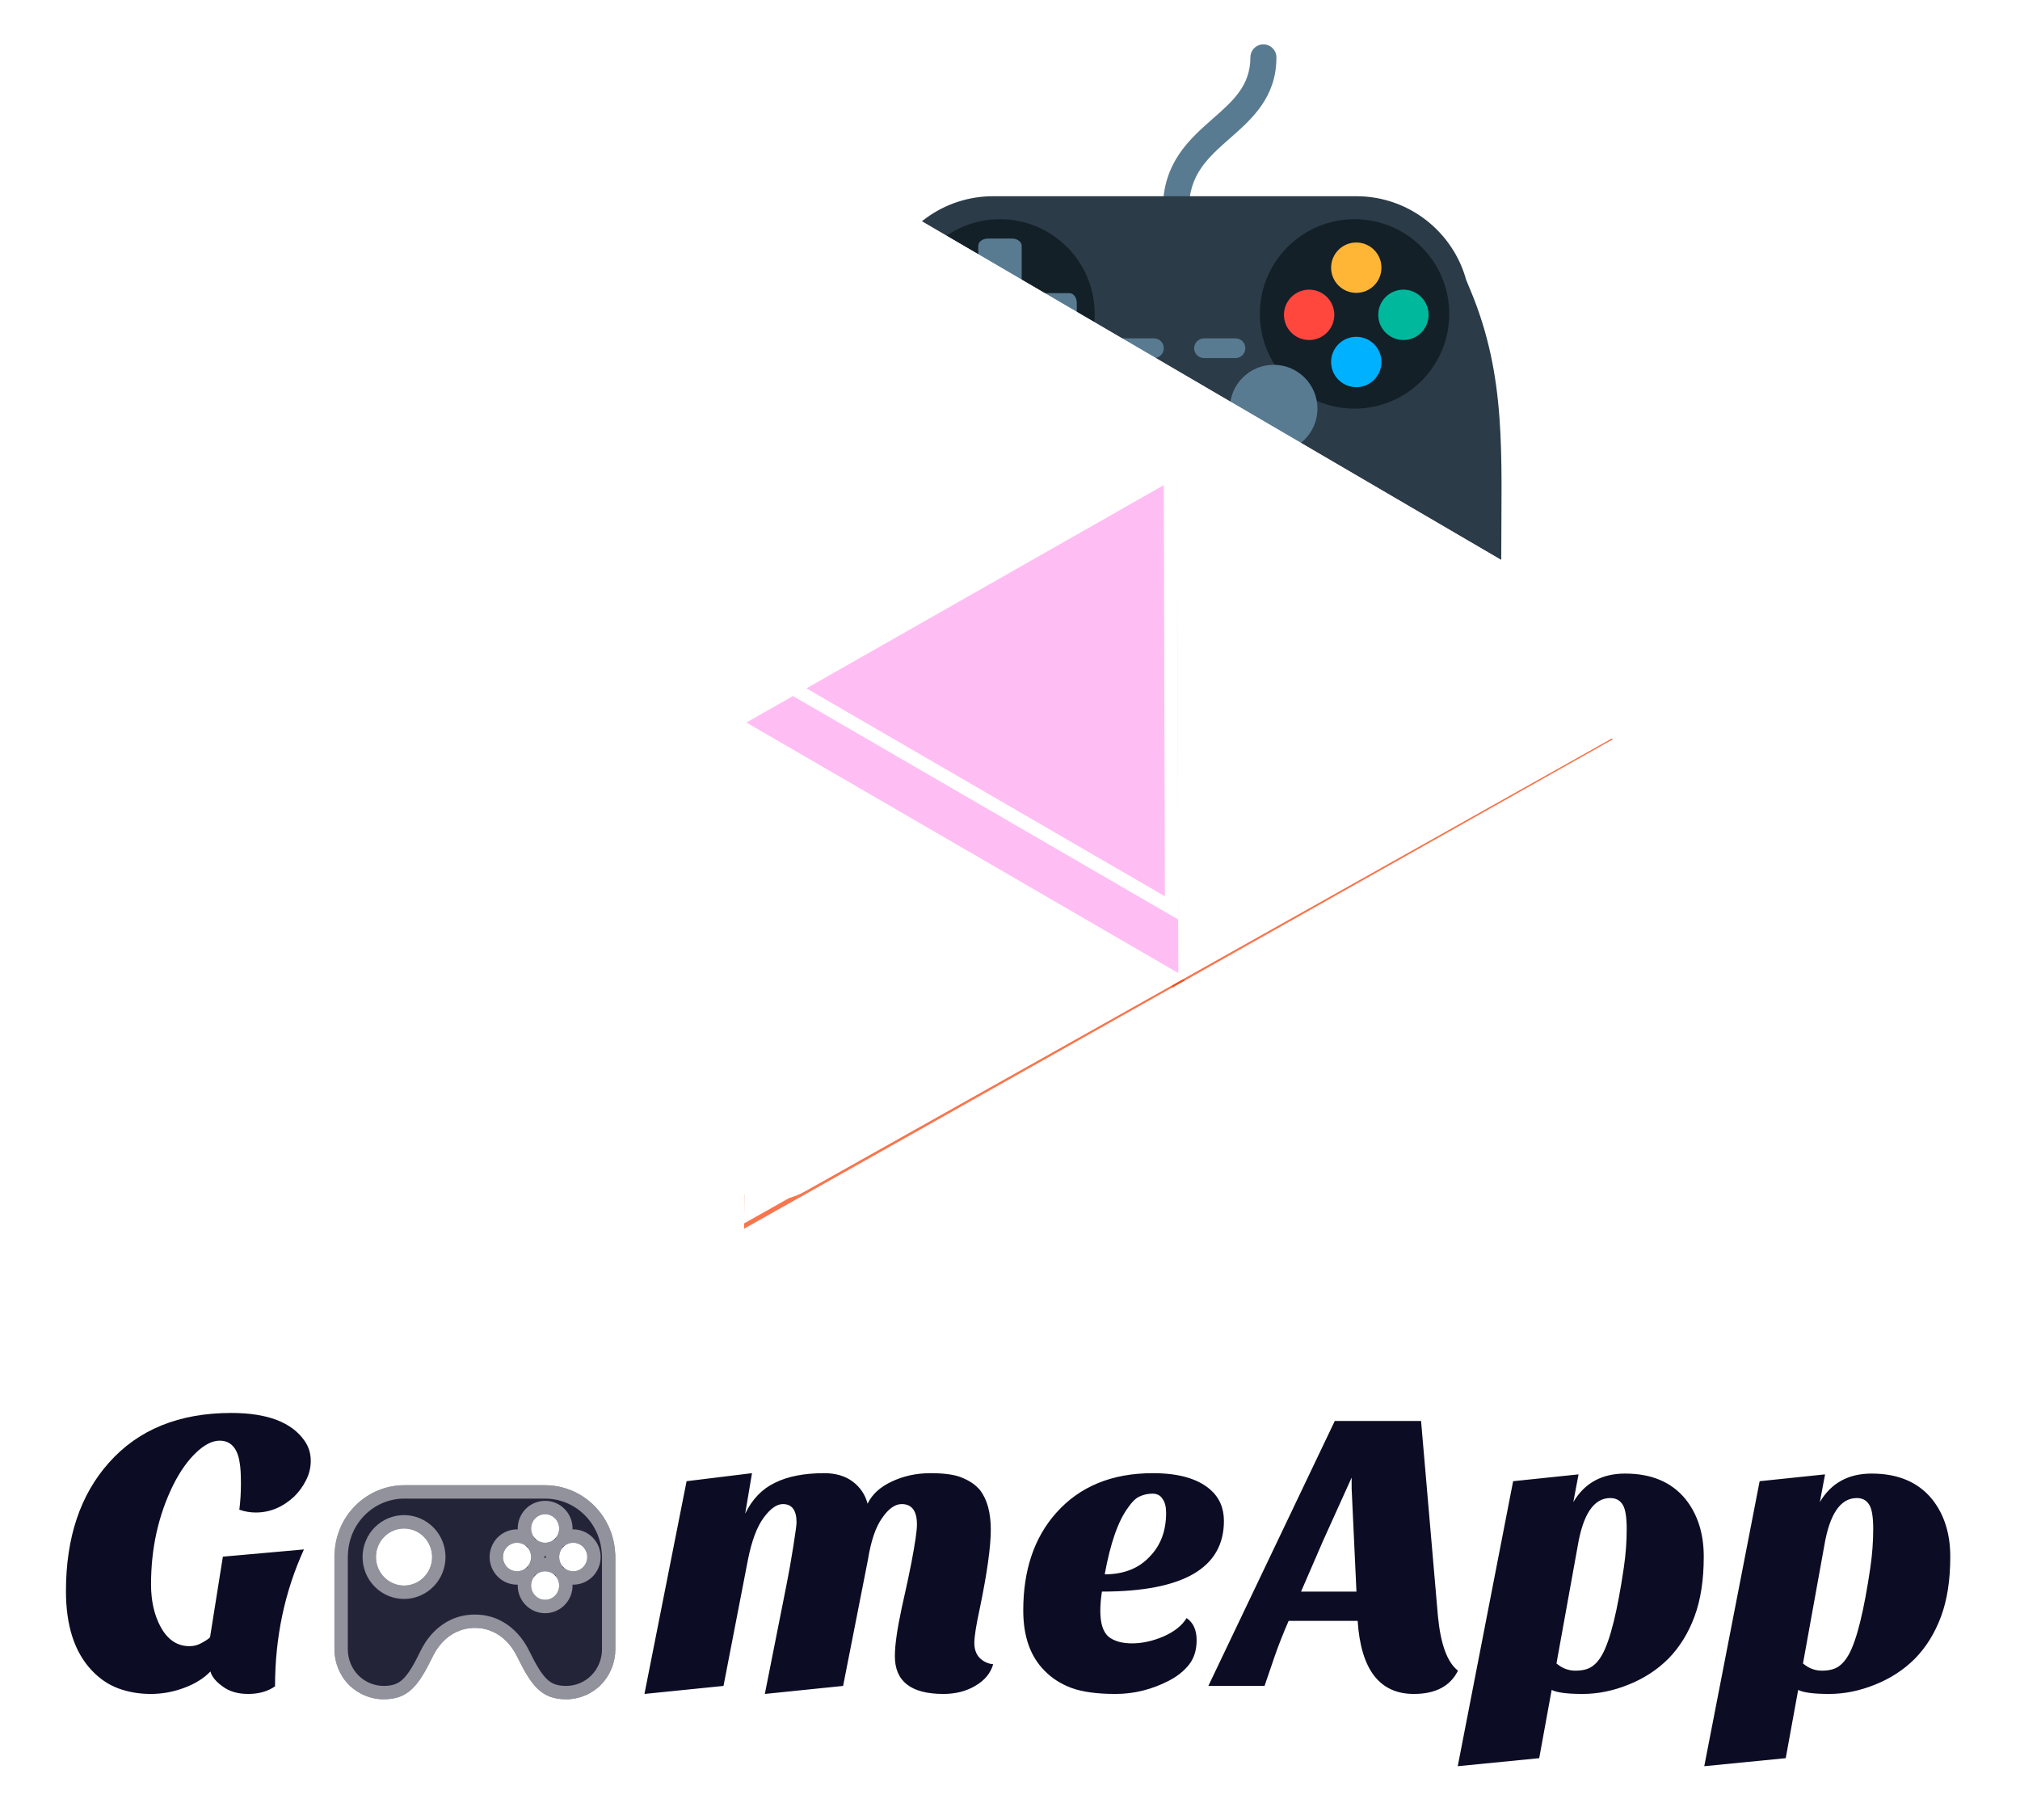 <svg width="151" height="136" viewBox="0 0 151 136" fill="none" xmlns="http://www.w3.org/2000/svg">
<g filter="url(#filter0_b_167_1532)">
<g filter="url(#filter1_d_167_1532)">
<path d="M22.72 111.8C21.28 114.96 20.56 118.37 20.56 122.03C20.02 122.41 19.35 122.6 18.55 122.6C17.77 122.6 17.13 122.41 16.63 122.03C16.13 121.67 15.83 121.3 15.73 120.92C15.23 121.44 14.57 121.85 13.75 122.15C12.95 122.45 12.12 122.6 11.26 122.6C10.4 122.6 9.59 122.46 8.83 122.18C8.09 121.9 7.43 121.45 6.85 120.83C5.57 119.47 4.93 117.5 4.93 114.92C4.93 110.92 6 107.72 8.14 105.32C10.34 102.84 13.39 101.6 17.29 101.6C19.99 101.6 21.82 102.3 22.78 103.7C23.08 104.14 23.23 104.63 23.23 105.17C23.23 105.69 23.11 106.18 22.87 106.64C22.65 107.08 22.36 107.48 22 107.84C21.14 108.64 20.18 109.04 19.12 109.04C18.7 109.04 18.29 108.97 17.89 108.83C17.97 108.23 18.01 107.58 18.01 106.88C18.01 106.18 17.98 105.67 17.92 105.35C17.88 105.03 17.8 104.74 17.68 104.48C17.42 103.94 17 103.67 16.42 103.67C15.86 103.67 15.26 103.98 14.62 104.6C14 105.2 13.44 106 12.94 107C11.84 109.24 11.29 111.71 11.29 114.41C11.29 115.65 11.53 116.71 12.01 117.59C12.53 118.55 13.25 119.03 14.17 119.03C14.49 119.03 14.79 118.95 15.07 118.79C15.37 118.63 15.58 118.49 15.7 118.37L16.66 112.34L22.72 111.8ZM70.524 122.6C68.104 122.6 66.894 121.66 66.894 119.78C66.894 118.96 67.064 117.76 67.404 116.18C67.764 114.58 68.004 113.46 68.124 112.82C68.404 111.36 68.544 110.4 68.544 109.94C68.544 108.92 68.164 108.41 67.404 108.41C66.904 108.41 66.414 108.76 65.934 109.46C65.454 110.14 65.104 111.17 64.884 112.55L63.024 122L57.174 122.6L58.794 114.44C58.974 113.54 59.144 112.58 59.304 111.56C59.464 110.54 59.544 109.95 59.544 109.79C59.544 108.87 59.204 108.41 58.524 108.41C58.064 108.41 57.584 108.75 57.084 109.43C56.584 110.11 56.194 111.15 55.914 112.55L54.084 122L48.174 122.6L51.324 106.7L56.214 106.1L55.704 109.13C56.224 108.05 56.964 107.28 57.924 106.82C58.884 106.34 60.114 106.1 61.614 106.1C62.474 106.1 63.184 106.31 63.744 106.73C64.304 107.15 64.674 107.7 64.854 108.38C65.194 107.68 65.794 107.13 66.654 106.73C67.534 106.31 68.504 106.1 69.564 106.1C70.644 106.1 71.444 106.22 71.964 106.46C72.504 106.68 72.934 106.98 73.254 107.36C73.794 108.06 74.064 109.05 74.064 110.33C74.064 111.59 73.794 113.53 73.254 116.15C72.974 117.43 72.834 118.31 72.834 118.79C72.834 119.25 72.964 119.62 73.224 119.9C73.504 120.18 73.844 120.34 74.244 120.38C74.044 121.06 73.594 121.6 72.894 122C72.214 122.4 71.424 122.6 70.524 122.6ZM88.701 116.93C89.201 117.27 89.451 117.82 89.451 118.58C89.451 119.32 89.261 119.93 88.881 120.41C88.501 120.89 88.001 121.29 87.381 121.61C86.101 122.27 84.771 122.6 83.391 122.6C82.011 122.6 80.911 122.45 80.091 122.15C79.291 121.85 78.621 121.42 78.081 120.86C77.021 119.8 76.491 118.3 76.491 116.36C76.491 113.34 77.311 110.91 78.951 109.07C80.711 107.09 83.121 106.1 86.181 106.1C88.081 106.1 89.501 106.5 90.441 107.3C91.141 107.9 91.491 108.69 91.491 109.67C91.491 113.19 88.451 114.95 82.371 114.95C82.291 115.47 82.251 115.95 82.251 116.39C82.251 117.31 82.451 117.95 82.851 118.31C83.271 118.65 83.861 118.82 84.621 118.82C85.381 118.82 86.161 118.65 86.961 118.31C87.781 117.95 88.361 117.49 88.701 116.93ZM82.581 113.66C84.001 113.66 85.121 113.22 85.941 112.34C86.761 111.5 87.171 110.41 87.171 109.07C87.171 108.61 87.081 108.26 86.901 108.02C86.741 107.76 86.491 107.63 86.151 107.63C85.811 107.63 85.491 107.7 85.191 107.84C84.911 107.96 84.621 108.24 84.321 108.68C83.581 109.68 83.001 111.34 82.581 113.66ZM105.688 122.6C103.128 122.6 101.728 120.78 101.488 117.14H96.328C95.928 118.06 95.588 118.92 95.308 119.72L94.528 122H90.328L99.778 102.2H106.228L107.488 116.78C107.688 118.88 108.188 120.24 108.988 120.86C108.408 122.02 107.308 122.6 105.688 122.6ZM97.258 114.95H101.398L101.038 107.24V106.43L98.908 111.14L97.258 114.95ZM124.72 119.96C123.88 120.8 122.88 121.45 121.72 121.91C120.58 122.37 119.44 122.6 118.3 122.6C117.16 122.6 116.39 122.5 115.99 122.3L115.06 127.4L108.97 128L113.11 106.7L118 106.19L117.61 108.26C118.45 106.84 119.74 106.13 121.48 106.13C123.44 106.13 124.94 106.76 125.98 108.02C126.9 109.16 127.36 110.6 127.36 112.34C127.36 114.08 127.13 115.57 126.67 116.81C126.21 118.05 125.56 119.1 124.72 119.96ZM116.35 120.32C116.77 120.68 117.24 120.86 117.76 120.86C118.28 120.86 118.69 120.76 118.99 120.56C119.29 120.36 119.55 120.06 119.77 119.66C120.37 118.58 120.91 116.4 121.39 113.12C121.53 112.16 121.6 111.21 121.6 110.27C121.6 109.33 121.49 108.71 121.27 108.41C121.07 108.11 120.77 107.96 120.37 107.96C119.15 107.96 118.34 109.15 117.94 111.53L116.35 120.32ZM143.148 119.96C142.308 120.8 141.308 121.45 140.148 121.91C139.008 122.37 137.868 122.6 136.728 122.6C135.588 122.6 134.818 122.5 134.418 122.3L133.488 127.4L127.398 128L131.538 106.7L136.428 106.19L136.038 108.26C136.878 106.84 138.168 106.13 139.908 106.13C141.868 106.13 143.368 106.76 144.408 108.02C145.328 109.16 145.788 110.6 145.788 112.34C145.788 114.08 145.558 115.57 145.098 116.81C144.638 118.05 143.988 119.1 143.148 119.96ZM134.778 120.32C135.198 120.68 135.668 120.86 136.188 120.86C136.708 120.86 137.118 120.76 137.418 120.56C137.718 120.36 137.978 120.06 138.198 119.66C138.798 118.58 139.338 116.4 139.818 113.12C139.958 112.16 140.028 111.21 140.028 110.27C140.028 109.33 139.918 108.71 139.698 108.41C139.498 108.11 139.198 107.96 138.798 107.96C137.578 107.96 136.768 109.15 136.368 111.53L134.778 120.32Z" fill="#0C0C24"/>
</g>
<g opacity="0.9" filter="url(#filter2_d_167_1532)">
<path d="M45.985 112.056C45.983 112.025 45.98 111.993 45.977 111.962C45.884 110.617 45.293 109.358 44.323 108.438C43.354 107.517 42.077 107.003 40.75 107H30.25C28.904 106.994 27.608 107.516 26.632 108.458C25.657 109.399 25.077 110.687 25.014 112.053C25.003 112.137 25 112.225 25 112.323V119.267C25 120.253 25.392 121.217 26.073 121.908C26.765 122.606 27.7 122.998 28.675 123C30.565 123 31.304 121.933 32.35 119.8C32.503 119.489 33.392 117.667 35.5 117.667C37.596 117.667 38.496 119.487 38.65 119.8C39.704 121.933 40.435 123 42.325 123C43.296 123 44.244 122.602 44.925 121.91C45.612 121.207 45.998 120.257 46 119.267V112.333C46 112.232 45.996 112.141 45.985 112.056ZM30.25 114.5C29.97 114.506 29.692 114.456 29.432 114.352C29.172 114.247 28.935 114.091 28.735 113.893C28.535 113.694 28.376 113.457 28.267 113.195C28.159 112.933 28.103 112.652 28.102 112.368C28.102 112.083 28.158 111.802 28.267 111.54C28.375 111.278 28.534 111.041 28.734 110.842C28.934 110.643 29.171 110.487 29.431 110.383C29.691 110.278 29.969 110.228 30.249 110.234C30.798 110.247 31.32 110.477 31.704 110.875C32.087 111.274 32.302 111.809 32.303 112.366C32.303 112.924 32.088 113.459 31.704 113.858C31.321 114.257 30.799 114.487 30.25 114.5ZM40.75 109.166C41.029 109.166 41.295 109.279 41.492 109.479C41.689 109.679 41.8 109.95 41.8 110.233C41.8 110.516 41.689 110.787 41.492 110.987C41.295 111.187 41.029 111.3 40.75 111.3C40.471 111.3 40.205 111.187 40.008 110.987C39.811 110.787 39.7 110.516 39.7 110.233C39.7 109.95 39.811 109.679 40.008 109.479C40.205 109.279 40.471 109.166 40.75 109.166ZM38.65 113.433C38.371 113.433 38.105 113.321 37.907 113.121C37.711 112.921 37.6 112.649 37.6 112.366C37.6 112.084 37.711 111.812 37.907 111.612C38.105 111.412 38.371 111.3 38.65 111.3C38.928 111.3 39.196 111.412 39.392 111.612C39.589 111.812 39.7 112.084 39.7 112.366C39.7 112.649 39.589 112.921 39.392 113.121C39.196 113.321 38.928 113.433 38.65 113.433ZM40.75 115.566C40.471 115.566 40.205 115.454 40.008 115.254C39.811 115.054 39.7 114.783 39.7 114.5C39.7 114.217 39.811 113.946 40.008 113.746C40.205 113.545 40.471 113.433 40.75 113.433C41.029 113.433 41.295 113.545 41.492 113.746C41.689 113.946 41.8 114.217 41.8 114.5C41.8 114.783 41.689 115.054 41.492 115.254C41.295 115.454 41.029 115.566 40.75 115.566ZM42.85 113.433C42.572 113.433 42.304 113.321 42.108 113.121C41.911 112.921 41.8 112.649 41.8 112.366C41.8 112.084 41.911 111.812 42.108 111.612C42.304 111.412 42.572 111.3 42.85 111.3C43.129 111.3 43.395 111.412 43.593 111.612C43.789 111.812 43.9 112.084 43.9 112.366C43.9 112.649 43.789 112.921 43.593 113.121C43.395 113.321 43.129 113.433 42.85 113.433Z" fill="#0C0C24"/>
<path d="M45.487 112.094L45.488 112.105L45.489 112.117C45.496 112.176 45.5 112.245 45.5 112.333V119.266C45.499 120.127 45.163 120.951 44.568 121.56C43.981 122.156 43.162 122.5 42.325 122.5C41.494 122.5 40.969 122.273 40.522 121.841C40.042 121.376 39.629 120.652 39.098 119.579L39.095 119.572C38.933 119.244 37.908 117.167 35.5 117.167C33.087 117.167 32.072 119.232 31.906 119.569C31.905 119.573 31.903 119.576 31.901 119.579L31.901 119.58C31.375 120.652 30.962 121.376 30.482 121.84C30.034 122.273 29.506 122.5 28.675 122.5C27.835 122.498 27.027 122.16 26.429 121.556C25.841 120.96 25.5 120.124 25.5 119.267V112.323C25.5 112.234 25.503 112.17 25.51 112.115L25.512 112.095L25.513 112.076C25.57 110.837 26.097 109.669 26.98 108.817C27.862 107.966 29.033 107.494 30.248 107.5V107.5H30.25H40.749C41.947 107.503 43.102 107.967 43.979 108.8C44.857 109.634 45.394 110.776 45.478 111.997L45.479 112.005L45.48 112.014C45.482 112.04 45.485 112.067 45.487 112.094ZM29.246 114.816C29.569 114.945 29.914 115.008 30.262 115C30.943 114.984 31.59 114.698 32.065 114.205C32.539 113.712 32.803 113.052 32.803 112.366C32.802 111.681 32.538 111.021 32.064 110.528C31.589 110.036 30.942 109.75 30.26 109.734C29.913 109.726 29.568 109.789 29.245 109.919C28.922 110.048 28.629 110.242 28.381 110.487C28.134 110.733 27.938 111.026 27.805 111.349C27.671 111.672 27.602 112.018 27.602 112.368C27.603 112.717 27.672 113.064 27.805 113.386C27.939 113.709 28.135 114.002 28.382 114.247C28.63 114.493 28.923 114.686 29.246 114.816ZM41.849 109.128C41.559 108.833 41.164 108.666 40.75 108.666C40.336 108.666 39.941 108.833 39.651 109.128C39.361 109.422 39.2 109.82 39.2 110.233C39.2 110.5 39.268 110.761 39.394 110.992C39.168 110.867 38.913 110.8 38.65 110.8C38.236 110.8 37.841 110.967 37.551 111.261C37.261 111.556 37.1 111.953 37.1 112.366C37.1 112.779 37.261 113.177 37.551 113.471C37.841 113.766 38.236 113.933 38.65 113.933C38.913 113.933 39.168 113.866 39.394 113.741C39.268 113.971 39.2 114.232 39.2 114.5C39.2 114.913 39.361 115.31 39.651 115.605C39.941 115.899 40.336 116.066 40.75 116.066C41.164 116.066 41.559 115.899 41.849 115.605C42.139 115.31 42.3 114.913 42.3 114.5C42.3 114.232 42.232 113.971 42.106 113.741C42.332 113.866 42.587 113.933 42.85 113.933C43.264 113.933 43.659 113.766 43.949 113.471C44.239 113.177 44.4 112.779 44.4 112.366C44.4 111.953 44.239 111.556 43.949 111.261C43.659 110.967 43.264 110.8 42.85 110.8C42.587 110.8 42.332 110.867 42.106 110.992C42.232 110.761 42.3 110.5 42.3 110.233C42.3 109.82 42.139 109.422 41.849 109.128ZM40.2 112.366C40.2 112.099 40.132 111.838 40.006 111.608C40.232 111.732 40.487 111.8 40.75 111.8C41.013 111.8 41.268 111.732 41.494 111.608C41.368 111.838 41.3 112.099 41.3 112.366C41.3 112.634 41.368 112.895 41.494 113.125C41.268 113.001 41.013 112.933 40.75 112.933C40.487 112.933 40.232 113.001 40.006 113.125C40.132 112.895 40.2 112.634 40.2 112.366Z" stroke="white" stroke-opacity="0.5"/>
</g>
</g>
<g clip-path="url(#clip0_167_1532)">
<path d="M87.898 16.622C87.361 16.622 86.925 16.186 86.925 15.649C86.925 12.156 88.917 10.404 90.674 8.858C92.174 7.539 93.469 6.4 93.469 4.289C93.469 3.751 93.905 3.316 94.442 3.316C94.98 3.316 95.416 3.751 95.416 4.289C95.416 7.28 93.58 8.895 91.96 10.32C90.303 11.778 88.872 13.036 88.872 15.649C88.872 16.187 88.436 16.622 87.898 16.622Z" fill="#597B91"/>
<path d="M109.897 21.634C109.798 21.396 109.701 21.163 109.604 20.933C108.617 17.321 105.311 14.665 101.385 14.665H74.246C70.51 14.665 67.337 17.069 66.187 20.414C66.015 20.808 65.847 21.215 65.671 21.634C62.93 28.163 63.448 33.914 63.448 41.77C63.448 46.748 69.553 47.939 72.092 44.043C72.805 42.949 75.419 39.322 77.989 35.372C78.783 35.797 79.67 36.019 80.571 36.018C85.081 36.018 85.122 32.442 88.026 32.442C88.106 32.442 88.176 32.435 88.237 32.424C88.299 32.435 88.368 32.442 88.449 32.442C91.353 32.442 91.394 36.018 95.904 36.018C96.584 36.018 97.234 35.894 97.834 35.668C100.362 39.501 102.883 42.977 103.578 44.043C106.117 47.939 112.222 46.617 112.222 41.77C112.222 33.914 112.639 28.163 109.897 21.634Z" fill="#2B3B47"/>
<path d="M108.334 23.46C108.334 27.369 105.165 30.538 101.256 30.538C97.348 30.538 94.179 27.369 94.179 23.46C94.179 19.552 97.348 16.383 101.256 16.383C105.165 16.383 108.334 19.552 108.334 23.46ZM74.751 16.383C70.842 16.383 67.674 19.552 67.674 23.46C67.674 27.369 70.842 30.538 74.751 30.538C78.66 30.538 81.829 27.369 81.829 23.46C81.829 19.552 78.66 16.383 74.751 16.383Z" fill="#132028"/>
<path d="M101.385 28.936C102.424 28.936 103.267 28.093 103.267 27.054C103.267 26.014 102.424 25.172 101.385 25.172C100.346 25.172 99.503 26.014 99.503 27.054C99.503 28.093 100.346 28.936 101.385 28.936Z" fill="#00B1FF"/>
<path d="M101.385 21.888C102.424 21.888 103.267 21.045 103.267 20.006C103.267 18.966 102.424 18.124 101.385 18.124C100.346 18.124 99.503 18.966 99.503 20.006C99.503 21.045 100.346 21.888 101.385 21.888Z" fill="#FFB636"/>
<path d="M97.861 25.412C98.9 25.412 99.743 24.569 99.743 23.53C99.743 22.49 98.9 21.648 97.861 21.648C96.822 21.648 95.979 22.49 95.979 23.53C95.979 24.569 96.822 25.412 97.861 25.412Z" fill="#FF473E"/>
<path d="M104.909 25.412C105.948 25.412 106.791 24.569 106.791 23.53C106.791 22.49 105.948 21.648 104.909 21.648C103.87 21.648 103.027 22.49 103.027 23.53C103.027 24.569 103.87 25.412 104.909 25.412Z" fill="#00B89C"/>
<path d="M86.262 26.76H83.908C83.713 26.76 83.525 26.683 83.387 26.545C83.249 26.407 83.171 26.219 83.171 26.024C83.171 25.829 83.249 25.642 83.387 25.503C83.525 25.365 83.713 25.288 83.908 25.288H86.262C86.457 25.288 86.644 25.365 86.782 25.503C86.92 25.642 86.998 25.829 86.998 26.024C86.998 26.219 86.92 26.407 86.782 26.545C86.644 26.683 86.457 26.76 86.262 26.76ZM93.092 26.024C93.092 25.829 93.014 25.642 92.876 25.503C92.738 25.365 92.551 25.288 92.355 25.288H90.001C89.806 25.288 89.619 25.365 89.481 25.503C89.343 25.642 89.265 25.829 89.265 26.024C89.265 26.219 89.343 26.407 89.481 26.545C89.619 26.683 89.806 26.76 90.001 26.76H92.355C92.551 26.76 92.738 26.683 92.876 26.545C93.014 26.407 93.092 26.219 93.092 26.024ZM80.589 27.264C78.781 27.264 77.315 28.73 77.315 30.538C77.315 32.346 78.781 33.811 80.589 33.811C82.397 33.811 83.863 32.346 83.863 30.538C83.862 28.73 82.397 27.264 80.589 27.264ZM95.208 27.264C93.4 27.264 91.934 28.73 91.934 30.538C91.934 32.346 93.4 33.811 95.208 33.811C97.016 33.811 98.482 32.346 98.482 30.538C98.482 28.73 97.016 27.264 95.208 27.264ZM72.099 21.763H69.548C69.251 21.763 69.01 22.089 69.01 22.491V24.281C69.01 24.684 69.251 25.009 69.548 25.009H72.099C72.229 25.009 72.355 24.945 72.453 24.829L73.209 23.934C73.453 23.644 73.453 23.129 73.209 22.839L72.453 21.944C72.355 21.827 72.229 21.763 72.099 21.763ZM76.374 20.919V18.368C76.374 18.071 76.048 17.83 75.646 17.83H73.856C73.454 17.83 73.128 18.071 73.128 18.368V20.919C73.128 21.049 73.192 21.175 73.308 21.273L74.203 22.028C74.493 22.273 75.009 22.273 75.299 22.028L76.194 21.273C76.31 21.175 76.374 21.049 76.374 20.919ZM77.403 25.157H79.954C80.251 25.157 80.492 24.831 80.492 24.429V22.639C80.492 22.237 80.251 21.911 79.954 21.911H77.403C77.273 21.911 77.147 21.975 77.049 22.091L76.293 22.986C76.049 23.276 76.049 23.792 76.293 24.082L77.049 24.977C77.147 25.093 77.273 25.157 77.403 25.157ZM73.128 26.002V28.552C73.128 28.849 73.454 29.09 73.856 29.09H75.646C76.048 29.09 76.374 28.849 76.374 28.552V26.002C76.374 25.871 76.31 25.745 76.194 25.647L75.299 24.892C75.009 24.647 74.493 24.647 74.203 24.892L73.308 25.647C73.192 25.745 73.128 25.871 73.128 26.002Z" fill="#597B91"/>
</g>
<g filter="url(#filter3_f_167_1532)">
<path d="M120.368 47.009C123.704 48.959 123.662 53.795 120.292 55.686L60.146 89.447C56.796 91.327 52.666 88.885 52.699 85.043L53.295 16.481C53.329 12.64 57.501 10.269 60.818 12.207L120.368 47.009Z" fill="white"/>
<path d="M119.611 48.304C121.946 49.669 121.917 53.054 119.558 54.378L59.412 88.139C57.067 89.455 54.175 87.745 54.199 85.056L54.795 16.494C54.819 13.805 57.74 12.146 60.061 13.502L119.611 48.304Z" stroke="white" stroke-opacity="0.8" stroke-width="3"/>
</g>
<g filter="url(#filter4_i_167_1532)">
<path d="M56.022 50.016L88.572 69.269L55.623 87.831L56.022 50.016Z" fill="#F43C04" fill-opacity="0.7"/>
</g>
<path d="M56.133 86.97L56.513 50.887L87.572 69.258L56.133 86.97Z" stroke="white"/>
<g filter="url(#filter5_i_167_1532)">
<path d="M88.023 31.999L120.573 51.252L87.624 69.814L88.023 31.999Z" fill="#F43C04" fill-opacity="0.7"/>
</g>
<path d="M88.134 68.953L88.514 32.87L119.573 51.241L88.134 68.953Z" stroke="white"/>
<g filter="url(#filter6_i_167_1532)">
<path d="M56.586 13.422L88.545 32.126L56.023 50.448L56.586 13.422Z" fill="#F43C04" fill-opacity="0.7"/>
</g>
<path d="M56.536 49.585L57.073 14.287L87.541 32.117L56.536 49.585Z" stroke="white"/>
<g opacity="0.15">
<g filter="url(#filter7_i_167_1532)">
<path d="M87.982 32.094L88.083 69.123L55.792 50.396L87.982 32.094Z" fill="white"/>
</g>
<path d="M56.796 50.4L87.485 32.952L87.581 68.254L56.796 50.4Z" stroke="white"/>
</g>
<g filter="url(#filter8_f_167_1532)">
<path d="M120.368 46.612C123.704 48.562 123.662 53.398 120.292 55.289L60.146 89.05C56.796 90.93 52.666 88.487 52.699 84.646L53.295 16.084C53.329 12.242 57.502 9.872 60.818 11.81L120.368 46.612Z" fill="white"/>
<path d="M119.611 47.907C121.946 49.272 121.917 52.657 119.558 53.981L59.412 87.742C57.067 89.058 54.175 87.348 54.199 84.659L54.795 16.097C54.819 13.408 57.74 11.748 60.061 13.105L119.611 47.907Z" stroke="white" stroke-opacity="0.8" stroke-width="3"/>
</g>
<g filter="url(#filter9_i_167_1532)">
<path d="M56.022 49.618L88.572 68.871L55.623 87.433L56.022 49.618Z" fill="white"/>
</g>
<path d="M56.133 86.573L56.513 50.489L87.572 68.861L56.133 86.573Z" stroke="white"/>
<g filter="url(#filter10_i_167_1532)">
<path d="M88.023 31.601L120.573 50.854L87.624 69.417L88.023 31.601Z" fill="white"/>
</g>
<path d="M88.134 68.556L88.514 32.472L119.573 50.844L88.134 68.556Z" stroke="white"/>
<g filter="url(#filter11_i_167_1532)">
<path d="M56.586 13.025L88.545 31.728L56.023 50.05L56.586 13.025Z" fill="white"/>
</g>
<path d="M56.536 49.187L57.073 13.889L87.541 31.72L56.536 49.187Z" stroke="white"/>
<g filter="url(#filter12_i_167_1532)">
<path d="M87.982 31.696L88.083 68.725L55.792 49.999L87.982 31.696Z" fill="#FF5DE2" fill-opacity="0.4"/>
</g>
<path d="M56.797 50.003L87.485 32.554L87.581 67.856L56.797 50.003Z" stroke="white"/>
<defs>
<filter id="filter0_b_167_1532" x="0.93" y="97.6" width="148.858" height="34.4" filterUnits="userSpaceOnUse" color-interpolation-filters="sRGB">
<feFlood flood-opacity="0" result="BackgroundImageFix"/>
<feGaussianBlur in="BackgroundImageFix" stdDeviation="2"/>
<feComposite in2="SourceAlpha" operator="in" result="effect1_backgroundBlur_167_1532"/>
<feBlend mode="normal" in="SourceGraphic" in2="effect1_backgroundBlur_167_1532" result="shape"/>
</filter>
<filter id="filter1_d_167_1532" x="0.93" y="101.6" width="148.858" height="34.4" filterUnits="userSpaceOnUse" color-interpolation-filters="sRGB">
<feFlood flood-opacity="0" result="BackgroundImageFix"/>
<feColorMatrix in="SourceAlpha" type="matrix" values="0 0 0 0 0 0 0 0 0 0 0 0 0 0 0 0 0 0 127 0" result="hardAlpha"/>
<feOffset dy="4"/>
<feGaussianBlur stdDeviation="2"/>
<feComposite in2="hardAlpha" operator="out"/>
<feColorMatrix type="matrix" values="0 0 0 0 0 0 0 0 0 0 0 0 0 0 0 0 0 0 0.25 0"/>
<feBlend mode="normal" in2="BackgroundImageFix" result="effect1_dropShadow_167_1532"/>
<feBlend mode="normal" in="SourceGraphic" in2="effect1_dropShadow_167_1532" result="shape"/>
</filter>
<filter id="filter2_d_167_1532" x="21" y="107" width="29" height="24" filterUnits="userSpaceOnUse" color-interpolation-filters="sRGB">
<feFlood flood-opacity="0" result="BackgroundImageFix"/>
<feColorMatrix in="SourceAlpha" type="matrix" values="0 0 0 0 0 0 0 0 0 0 0 0 0 0 0 0 0 0 127 0" result="hardAlpha"/>
<feOffset dy="4"/>
<feGaussianBlur stdDeviation="2"/>
<feComposite in2="hardAlpha" operator="out"/>
<feColorMatrix type="matrix" values="0 0 0 0 0 0 0 0 0 0 0 0 0 0 0 0 0 0 0.25 0"/>
<feBlend mode="normal" in2="BackgroundImageFix" result="effect1_dropShadow_167_1532"/>
<feBlend mode="normal" in="SourceGraphic" in2="effect1_dropShadow_167_1532" result="shape"/>
</filter>
<filter id="filter3_f_167_1532" x="48.699" y="7.517" width="78.146" height="86.577" filterUnits="userSpaceOnUse" color-interpolation-filters="sRGB">
<feFlood flood-opacity="0" result="BackgroundImageFix"/>
<feBlend mode="normal" in="SourceGraphic" in2="BackgroundImageFix" result="shape"/>
<feGaussianBlur stdDeviation="2" result="effect1_foregroundBlur_167_1532"/>
</filter>
<filter id="filter4_i_167_1532" x="55.623" y="50.016" width="32.949" height="41.815" filterUnits="userSpaceOnUse" color-interpolation-filters="sRGB">
<feFlood flood-opacity="0" result="BackgroundImageFix"/>
<feBlend mode="normal" in="SourceGraphic" in2="BackgroundImageFix" result="shape"/>
<feColorMatrix in="SourceAlpha" type="matrix" values="0 0 0 0 0 0 0 0 0 0 0 0 0 0 0 0 0 0 127 0" result="hardAlpha"/>
<feOffset dy="4"/>
<feGaussianBlur stdDeviation="2"/>
<feComposite in2="hardAlpha" operator="arithmetic" k2="-1" k3="1"/>
<feColorMatrix type="matrix" values="0 0 0 0 0 0 0 0 0 0 0 0 0 0 0 0 0 0 0.25 0"/>
<feBlend mode="normal" in2="shape" result="effect1_innerShadow_167_1532"/>
</filter>
<filter id="filter5_i_167_1532" x="87.624" y="31.999" width="32.949" height="41.815" filterUnits="userSpaceOnUse" color-interpolation-filters="sRGB">
<feFlood flood-opacity="0" result="BackgroundImageFix"/>
<feBlend mode="normal" in="SourceGraphic" in2="BackgroundImageFix" result="shape"/>
<feColorMatrix in="SourceAlpha" type="matrix" values="0 0 0 0 0 0 0 0 0 0 0 0 0 0 0 0 0 0 127 0" result="hardAlpha"/>
<feOffset dy="4"/>
<feGaussianBlur stdDeviation="2"/>
<feComposite in2="hardAlpha" operator="arithmetic" k2="-1" k3="1"/>
<feColorMatrix type="matrix" values="0 0 0 0 0 0 0 0 0 0 0 0 0 0 0 0 0 0 0.25 0"/>
<feBlend mode="normal" in2="shape" result="effect1_innerShadow_167_1532"/>
</filter>
<filter id="filter6_i_167_1532" x="56.023" y="13.422" width="32.522" height="41.025" filterUnits="userSpaceOnUse" color-interpolation-filters="sRGB">
<feFlood flood-opacity="0" result="BackgroundImageFix"/>
<feBlend mode="normal" in="SourceGraphic" in2="BackgroundImageFix" result="shape"/>
<feColorMatrix in="SourceAlpha" type="matrix" values="0 0 0 0 0 0 0 0 0 0 0 0 0 0 0 0 0 0 127 0" result="hardAlpha"/>
<feOffset dy="4"/>
<feGaussianBlur stdDeviation="2"/>
<feComposite in2="hardAlpha" operator="arithmetic" k2="-1" k3="1"/>
<feColorMatrix type="matrix" values="0 0 0 0 0 0 0 0 0 0 0 0 0 0 0 0 0 0 0.25 0"/>
<feBlend mode="normal" in2="shape" result="effect1_innerShadow_167_1532"/>
</filter>
<filter id="filter7_i_167_1532" x="55.792" y="32.094" width="32.291" height="41.029" filterUnits="userSpaceOnUse" color-interpolation-filters="sRGB">
<feFlood flood-opacity="0" result="BackgroundImageFix"/>
<feBlend mode="normal" in="SourceGraphic" in2="BackgroundImageFix" result="shape"/>
<feColorMatrix in="SourceAlpha" type="matrix" values="0 0 0 0 0 0 0 0 0 0 0 0 0 0 0 0 0 0 127 0" result="hardAlpha"/>
<feOffset dy="4"/>
<feGaussianBlur stdDeviation="2"/>
<feComposite in2="hardAlpha" operator="arithmetic" k2="-1" k3="1"/>
<feColorMatrix type="matrix" values="0 0 0 0 0 0 0 0 0 0 0 0 0 0 0 0 0 0 0.25 0"/>
<feBlend mode="normal" in2="shape" result="effect1_innerShadow_167_1532"/>
</filter>
<filter id="filter8_f_167_1532" x="48.699" y="7.12" width="78.146" height="86.577" filterUnits="userSpaceOnUse" color-interpolation-filters="sRGB">
<feFlood flood-opacity="0" result="BackgroundImageFix"/>
<feBlend mode="normal" in="SourceGraphic" in2="BackgroundImageFix" result="shape"/>
<feGaussianBlur stdDeviation="2" result="effect1_foregroundBlur_167_1532"/>
</filter>
<filter id="filter9_i_167_1532" x="55.623" y="49.618" width="32.949" height="41.815" filterUnits="userSpaceOnUse" color-interpolation-filters="sRGB">
<feFlood flood-opacity="0" result="BackgroundImageFix"/>
<feBlend mode="normal" in="SourceGraphic" in2="BackgroundImageFix" result="shape"/>
<feColorMatrix in="SourceAlpha" type="matrix" values="0 0 0 0 0 0 0 0 0 0 0 0 0 0 0 0 0 0 127 0" result="hardAlpha"/>
<feOffset dy="4"/>
<feGaussianBlur stdDeviation="2"/>
<feComposite in2="hardAlpha" operator="arithmetic" k2="-1" k3="1"/>
<feColorMatrix type="matrix" values="0 0 0 0 0 0 0 0 0 0 0 0 0 0 0 0 0 0 0.25 0"/>
<feBlend mode="normal" in2="shape" result="effect1_innerShadow_167_1532"/>
</filter>
<filter id="filter10_i_167_1532" x="87.624" y="31.601" width="32.949" height="41.815" filterUnits="userSpaceOnUse" color-interpolation-filters="sRGB">
<feFlood flood-opacity="0" result="BackgroundImageFix"/>
<feBlend mode="normal" in="SourceGraphic" in2="BackgroundImageFix" result="shape"/>
<feColorMatrix in="SourceAlpha" type="matrix" values="0 0 0 0 0 0 0 0 0 0 0 0 0 0 0 0 0 0 127 0" result="hardAlpha"/>
<feOffset dy="4"/>
<feGaussianBlur stdDeviation="2"/>
<feComposite in2="hardAlpha" operator="arithmetic" k2="-1" k3="1"/>
<feColorMatrix type="matrix" values="0 0 0 0 0 0 0 0 0 0 0 0 0 0 0 0 0 0 0.25 0"/>
<feBlend mode="normal" in2="shape" result="effect1_innerShadow_167_1532"/>
</filter>
<filter id="filter11_i_167_1532" x="56.023" y="13.025" width="32.522" height="41.025" filterUnits="userSpaceOnUse" color-interpolation-filters="sRGB">
<feFlood flood-opacity="0" result="BackgroundImageFix"/>
<feBlend mode="normal" in="SourceGraphic" in2="BackgroundImageFix" result="shape"/>
<feColorMatrix in="SourceAlpha" type="matrix" values="0 0 0 0 0 0 0 0 0 0 0 0 0 0 0 0 0 0 127 0" result="hardAlpha"/>
<feOffset dy="4"/>
<feGaussianBlur stdDeviation="2"/>
<feComposite in2="hardAlpha" operator="arithmetic" k2="-1" k3="1"/>
<feColorMatrix type="matrix" values="0 0 0 0 0 0 0 0 0 0 0 0 0 0 0 0 0 0 0.25 0"/>
<feBlend mode="normal" in2="shape" result="effect1_innerShadow_167_1532"/>
</filter>
<filter id="filter12_i_167_1532" x="55.792" y="31.696" width="32.291" height="41.029" filterUnits="userSpaceOnUse" color-interpolation-filters="sRGB">
<feFlood flood-opacity="0" result="BackgroundImageFix"/>
<feBlend mode="normal" in="SourceGraphic" in2="BackgroundImageFix" result="shape"/>
<feColorMatrix in="SourceAlpha" type="matrix" values="0 0 0 0 0 0 0 0 0 0 0 0 0 0 0 0 0 0 127 0" result="hardAlpha"/>
<feOffset dy="4"/>
<feGaussianBlur stdDeviation="2"/>
<feComposite in2="hardAlpha" operator="arithmetic" k2="-1" k3="1"/>
<feColorMatrix type="matrix" values="0 0 0 0 0 0 0 0 0 0 0 0 0 0 0 0 0 0 0.25 0"/>
<feBlend mode="normal" in2="shape" result="effect1_innerShadow_167_1532"/>
</filter>
<clipPath id="clip0_167_1532">
<rect width="49" height="49" fill="white" transform="translate(63.287 1)"/>
</clipPath>
</defs>
</svg>

